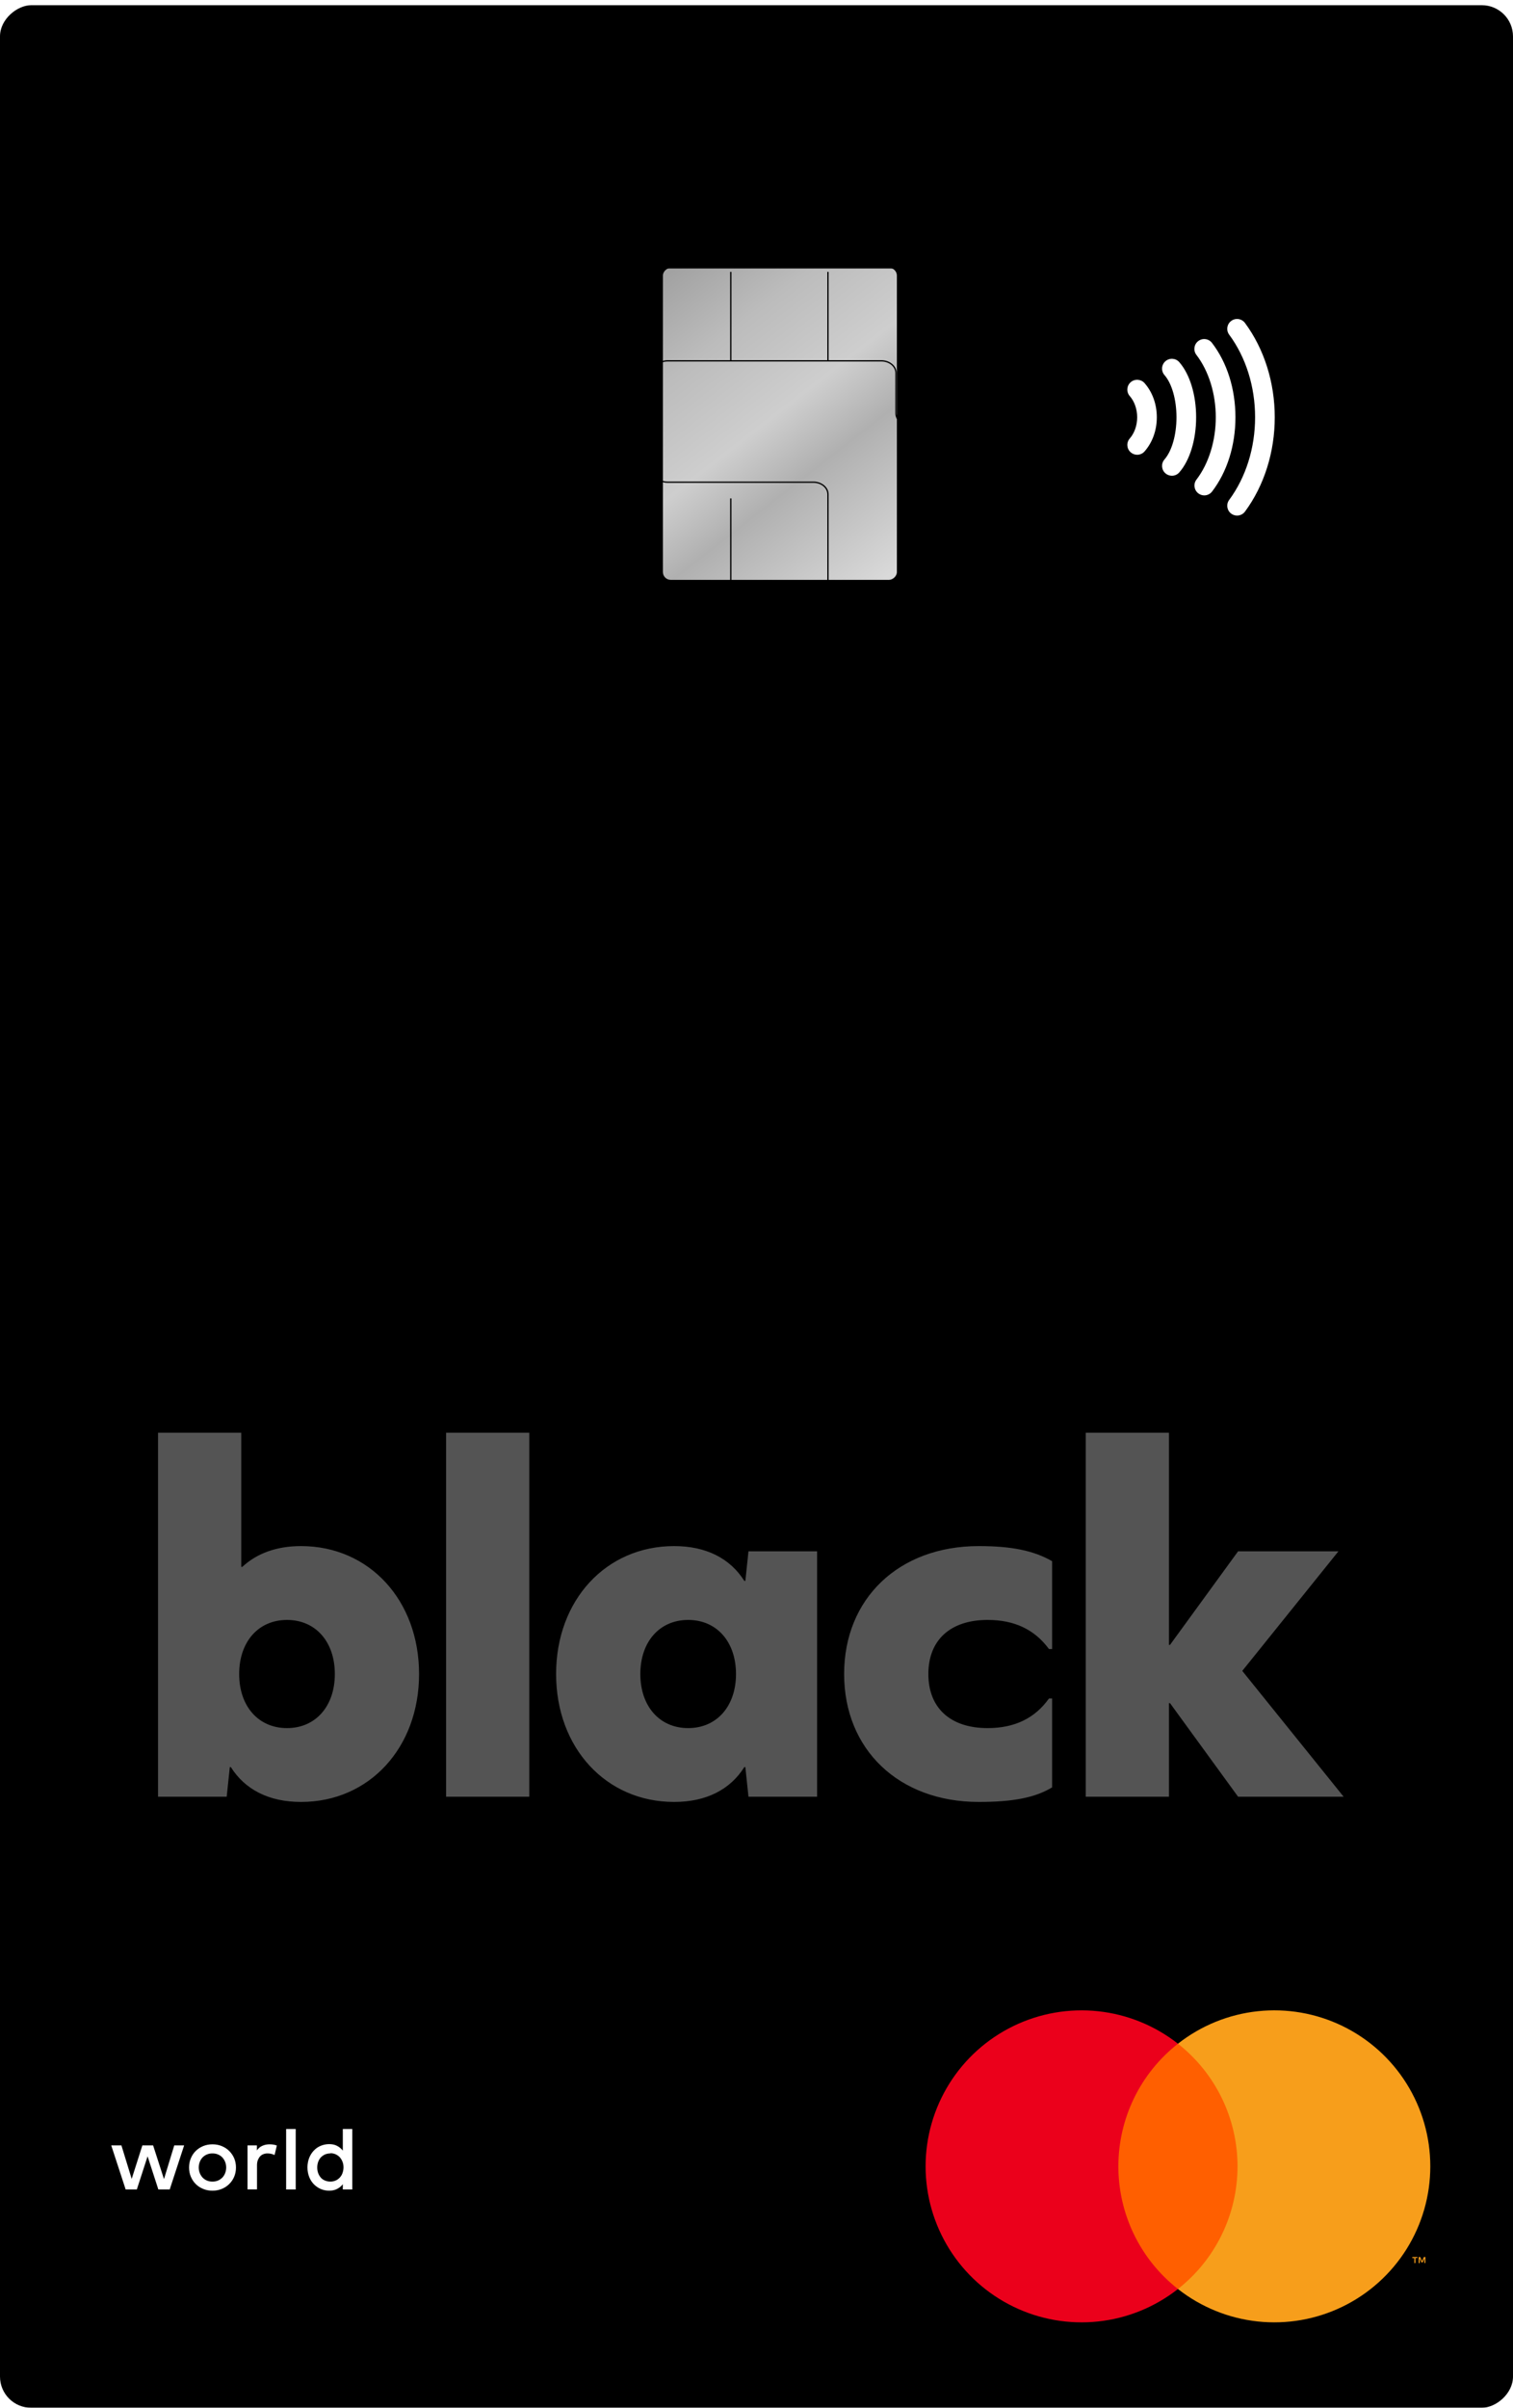 <svg width="582" height="926" viewBox="0 0 582 926" fill="none" xmlns="http://www.w3.org/2000/svg">
<g filter="url(#filter0_d_238_698)">
<rect x="582" width="924" height="582" rx="12" transform="rotate(90 582 0)" fill="black"/>
</g>
<path d="M63.078 838.045L67.028 825.096H70.827L65.281 842.041H60.913L56.773 829.284L52.632 842.041H48.34L42.794 825.096H46.707L50.657 837.968L54.759 825.096H58.9L63.078 838.045ZM81.728 824.673C83.02 824.673 84.236 824.904 85.337 825.365C86.439 825.826 87.388 826.441 88.186 827.248C88.984 828.055 89.629 828.977 90.085 830.053C90.541 831.128 90.769 832.32 90.769 833.588C90.769 834.856 90.541 836.047 90.085 837.123C89.629 838.199 88.984 839.159 88.186 839.928C87.388 840.735 86.439 841.349 85.337 841.81C84.236 842.272 83.058 842.502 81.728 842.502C80.399 842.502 79.222 842.272 78.12 841.81C77.018 841.349 76.069 840.735 75.271 839.928C74.473 839.121 73.866 838.199 73.41 837.123C72.954 836.047 72.726 834.856 72.726 833.588C72.726 832.32 72.954 831.128 73.41 830.053C73.866 828.977 74.473 828.016 75.271 827.248C76.069 826.441 77.018 825.826 78.12 825.365C79.222 824.904 80.437 824.673 81.728 824.673V824.673ZM81.728 828.17C80.969 828.17 80.285 828.285 79.639 828.554C78.994 828.823 78.462 829.169 77.968 829.668C77.512 830.129 77.132 830.706 76.866 831.397C76.6 832.051 76.449 832.781 76.449 833.588C76.449 834.395 76.6 835.125 76.866 835.778C77.132 836.431 77.512 837.007 77.968 837.507C78.424 837.968 78.994 838.352 79.639 838.621C80.285 838.89 80.969 839.005 81.728 839.005C82.488 839.005 83.172 838.89 83.818 838.621C84.463 838.352 84.995 837.968 85.489 837.507C85.945 837.046 86.325 836.469 86.591 835.778C86.856 835.125 87.008 834.395 87.008 833.588C87.008 832.781 86.856 832.051 86.591 831.397C86.325 830.744 85.945 830.168 85.489 829.668C85.033 829.207 84.463 828.823 83.818 828.554C83.172 828.285 82.488 828.17 81.728 828.17ZM103.684 824.673C104.253 824.673 104.747 824.712 105.203 824.788C105.659 824.865 106.077 824.981 106.494 825.134L105.621 828.785C105.241 828.592 104.785 828.439 104.291 828.323C103.76 828.208 103.304 828.17 102.848 828.17C102.278 828.17 101.746 828.285 101.253 828.477C100.759 828.669 100.341 828.977 99.999 829.361C99.657 829.745 99.391 830.245 99.163 830.783C98.974 831.359 98.86 831.974 98.86 832.704V842.003H95.213V825.096H98.822V827.017C99.391 826.21 100.075 825.595 100.911 825.25C101.746 824.865 102.658 824.673 103.684 824.673V824.673ZM113.75 842.041H110.065V818.794H113.75V842.041V842.041ZM126.626 824.596C127.842 824.596 128.867 824.827 129.703 825.288C130.577 825.749 131.298 826.364 131.868 827.094V818.794H135.515V842.041H131.868V840.005C131.298 840.773 130.577 841.349 129.703 841.81C128.829 842.272 127.804 842.502 126.626 842.502C125.449 842.502 124.347 842.272 123.36 841.849C122.334 841.388 121.46 840.773 120.701 840.005C119.941 839.198 119.333 838.275 118.915 837.161C118.498 836.085 118.27 834.856 118.27 833.549C118.27 832.243 118.498 831.052 118.915 829.937C119.333 828.861 119.941 827.901 120.701 827.094C121.46 826.287 122.334 825.672 123.36 825.25C124.385 824.827 125.449 824.596 126.626 824.596V824.596ZM127.082 828.17C126.284 828.17 125.601 828.323 124.955 828.592C124.347 828.9 123.815 829.284 123.36 829.745C122.942 830.245 122.6 830.821 122.372 831.474C122.144 832.128 122.03 832.819 122.03 833.588C122.03 834.356 122.144 835.048 122.372 835.701C122.6 836.354 122.942 836.931 123.36 837.43C123.778 837.93 124.309 838.314 124.955 838.583C125.601 838.852 126.284 839.005 127.082 839.005C127.88 839.005 128.526 838.852 129.133 838.583C129.741 838.314 130.273 837.93 130.729 837.43C131.185 836.931 131.526 836.393 131.754 835.701C131.982 835.048 132.134 834.318 132.134 833.549C132.134 832.781 132.02 832.051 131.754 831.397C131.526 830.744 131.147 830.168 130.729 829.668C130.273 829.169 129.741 828.823 129.133 828.516C128.526 828.247 127.842 828.093 127.082 828.093V828.17Z" fill="white"/>
<path d="M479.368 785.979H426.875V880.316H479.368V785.979Z" fill="#FF5F00"/>
<path d="M430.203 833.145C430.195 824.06 432.254 815.092 436.224 806.921C440.195 798.749 445.972 791.588 453.119 785.979C444.268 779.022 433.639 774.696 422.446 773.495C411.252 772.293 399.947 774.265 389.822 779.185C379.696 784.105 371.159 791.775 365.187 801.317C359.214 810.86 356.047 821.89 356.047 833.148C356.047 844.405 359.214 855.436 365.187 864.978C371.159 874.521 379.696 882.19 389.822 887.111C399.947 892.031 411.252 894.003 422.446 892.801C433.639 891.6 444.268 887.273 453.119 880.316C445.972 874.706 440.194 867.544 436.224 859.372C432.254 851.199 430.195 842.231 430.203 833.145V833.145Z" fill="#EB001B"/>
<path d="M550.189 833.144C550.189 844.402 547.022 855.432 541.05 864.975C535.078 874.517 526.541 882.187 516.416 887.107C506.291 892.028 494.985 894 483.792 892.799C472.599 891.598 461.97 887.272 453.119 880.316C460.26 874.701 466.033 867.538 470.003 859.368C473.972 851.197 476.035 842.232 476.035 833.147C476.035 824.063 473.972 815.098 470.003 806.927C466.033 798.757 460.26 791.594 453.119 785.979C461.969 779.021 472.598 774.693 483.791 773.49C494.985 772.288 506.291 774.259 516.416 779.179C526.542 784.099 535.079 791.769 541.052 801.312C547.024 810.856 550.19 821.887 550.189 833.144V833.144ZM544.464 870.321V868.392H545.245V868.026H543.263V868.422H544.038V870.351L544.464 870.321ZM548.315 870.321V868.026H547.714L547.011 869.624L546.314 868.026H545.714V870.351H546.14V868.567L546.795 870.08H547.245L547.9 868.561V870.321H548.315Z" fill="#F79E1B"/>
<rect x="345" y="103" width="120" height="90" rx="3" transform="rotate(90 345 103)" fill="url(#paint0_linear_238_698)"/>
<path d="M353.75 224.333C353.75 224.471 353.862 224.583 354 224.583C354.138 224.583 354.25 224.471 354.25 224.333L353.75 224.333ZM318.242 229L318.242 229.25L318.742 229.25L318.742 229L318.242 229ZM240.629 108.254L240.423 108.112L240.423 108.112L240.629 108.254ZM347.186 103.158L347.251 102.916L347.251 102.916L347.186 103.158ZM318.492 138.778L318.742 138.778L318.742 104.556L318.492 104.556L318.242 104.556L318.242 138.778L318.492 138.778ZM281.115 138.778L281.365 138.778L281.365 104.556L281.115 104.556L280.865 104.556L280.865 138.778L281.115 138.778ZM281.115 191.667L280.865 191.667L280.865 229L281.115 229L281.365 229L281.365 191.667L281.115 191.667ZM354 193.222L353.75 193.222L353.75 224.333L354 224.333L354.25 224.333L354.25 193.222L354 193.222ZM354 163.667L353.75 163.667L353.75 191.667L354 191.667L354.25 191.667L354.25 163.667L354 163.667ZM354 134.111L353.75 134.111L353.75 162.111L354 162.111L354.25 162.111L354.25 134.111L354 134.111ZM352.131 163.667L352.131 163.417L350.262 163.417L350.262 163.667L350.262 163.917L352.131 163.917L352.131 163.667ZM344.656 159L344.906 159L344.906 143.444L344.656 143.444L344.406 143.444L344.406 159L344.656 159ZM339.049 138.778L339.049 138.528L256.82 138.528L256.82 138.778L256.82 139.028L339.049 139.028L339.049 138.778ZM256.82 185.444L256.82 185.694L312.885 185.694L312.885 185.444L312.885 185.194L256.82 185.194L256.82 185.444ZM318.492 190.111L318.242 190.111L318.242 229L318.492 229L318.742 229L318.742 190.111L318.492 190.111ZM256.82 185.444L256.82 185.194C253.816 185.194 251.463 183.176 251.463 180.778L251.213 180.778L250.963 180.778C250.963 183.534 253.63 185.694 256.82 185.694L256.82 185.444ZM256.82 138.778L256.82 138.528C253.63 138.528 250.963 140.688 250.963 143.444L251.213 143.444L251.463 143.444C251.463 141.046 253.816 139.028 256.82 139.028L256.82 138.778ZM344.656 143.444L344.906 143.444C344.906 140.688 342.239 138.528 339.049 138.528L339.049 138.778L339.049 139.028C342.052 139.028 344.406 141.046 344.406 143.444L344.656 143.444ZM312.885 185.444L312.885 185.694C315.889 185.694 318.242 187.713 318.242 190.111L318.492 190.111L318.742 190.111C318.742 187.355 316.075 185.194 312.885 185.194L312.885 185.444ZM350.262 163.667L350.262 163.417C347.259 163.417 344.906 161.398 344.906 159L344.656 159L344.406 159C344.406 161.756 347.073 163.917 350.262 163.917L350.262 163.667ZM251.213 163.667L251.213 163.417L240 163.417L240 163.667L240 163.917L251.213 163.917L251.213 163.667ZM240 222.778L240.25 222.778L240.25 110.324L240 110.324L239.75 110.324L239.75 222.778L240 222.778ZM240.629 108.254L240.834 108.397C241.583 107.318 242.637 106.022 243.817 104.999C245.006 103.969 246.281 103.25 247.475 103.25L247.475 103L247.475 102.75C246.095 102.75 244.703 103.569 243.49 104.621C242.268 105.68 241.187 107.012 240.423 108.112L240.629 108.254ZM247.475 103L247.475 103.25L345.85 103.25L345.85 103L345.85 102.75L247.475 102.75L247.475 103ZM347.186 103.158L347.122 103.399C348.412 103.743 350.084 104.392 351.427 105.369C352.773 106.347 353.75 107.623 353.75 109.222L354 109.222L354.25 109.222C354.25 107.395 353.129 105.988 351.722 104.964C350.312 103.94 348.578 103.27 347.251 102.916L347.186 103.158ZM354 109.222L353.75 109.222L353.75 132.556L354 132.556L354.25 132.556L354.25 109.222L354 109.222ZM345.85 103L345.85 103.25C346.294 103.25 346.712 103.29 347.122 103.399L347.186 103.158L347.251 102.916C346.788 102.793 346.324 102.75 345.85 102.75L345.85 103ZM240 110.324L240.25 110.324C240.25 109.644 240.431 108.978 240.834 108.397L240.629 108.254L240.423 108.112C239.956 108.786 239.75 109.554 239.75 110.324L240 110.324ZM251.213 143.444L250.963 143.444L250.963 180.778L251.213 180.778L251.463 180.778L251.463 143.444L251.213 143.444Z" fill="black"/>
<path d="M476.421 122.719C475.464 122.575 474.453 122.795 473.615 123.421C471.937 124.66 471.585 127.029 472.825 128.707C479.252 137.402 482.793 148.683 482.793 160.477C482.793 172.271 479.252 183.556 472.825 192.255C471.585 193.933 471.937 196.301 473.615 197.541C474.288 198.044 475.077 198.279 475.86 198.279C477.02 198.279 478.161 197.749 478.902 196.751C486.284 186.76 490.353 173.878 490.353 160.477C490.353 147.076 486.284 134.198 478.902 124.211C478.282 123.373 477.378 122.864 476.421 122.719ZM463.707 130.427C462.748 130.301 461.744 130.543 460.916 131.18C459.26 132.451 458.944 134.826 460.215 136.482C464.951 142.651 467.672 151.397 467.672 160.477C467.672 169.535 464.966 178.27 460.244 184.443C458.978 186.099 459.293 188.471 460.953 189.737C461.637 190.262 462.44 190.52 463.242 190.52C464.376 190.52 465.498 190.007 466.247 189.036C472.038 181.464 475.232 171.319 475.232 160.477C475.232 149.605 472.028 139.45 466.21 131.874C465.573 131.047 464.666 130.553 463.707 130.427ZM451.037 137.995C450.072 137.93 449.082 138.236 448.298 138.925C446.725 140.298 446.568 142.684 447.944 144.256C450.786 147.507 452.551 153.722 452.551 160.477C452.551 167.232 450.783 173.447 447.936 176.698C446.564 178.271 446.725 180.657 448.298 182.029C449.016 182.656 449.905 182.967 450.786 182.967C451.841 182.967 452.888 182.533 453.636 181.674C457.688 177.04 460.111 169.111 460.111 160.477C460.111 151.843 457.685 143.914 453.629 139.28C452.941 138.492 452.003 138.06 451.037 137.995ZM437.673 146.065C436.708 146.002 435.721 146.307 434.934 146.995C433.366 148.371 433.207 150.757 434.587 152.326C436.39 154.386 437.43 157.358 437.43 160.477C437.43 163.596 436.39 166.568 434.587 168.628C433.211 170.197 433.373 172.583 434.942 173.959C435.66 174.587 436.545 174.897 437.43 174.897C438.477 174.897 439.528 174.463 440.272 173.612C443.319 170.146 444.99 165.478 444.99 160.477C444.99 155.476 443.319 150.809 440.272 147.342C439.586 146.558 438.639 146.128 437.673 146.065Z" fill="white"/>
<path d="M115.8 594.6C142 594.6 161.2 615.4 161.2 643.8C161.2 672.2 142 693 115.8 693C103.4 693 94.2 688.2 88.8 679.6H88.4L87.2 691H60.8V551H92.8V602.6H93.2C98.8 597.4 106.4 594.6 115.8 594.6ZM110.4 664.6C121.4 664.6 128.8 656.2 128.8 643.8C128.8 631.4 121.4 623 110.4 623C99.4 623 92 631.4 92 643.8C92 656.2 99.4 664.6 110.4 664.6ZM171.597 691V551H203.597V691H171.597ZM314.313 691H287.913L286.713 679.6H286.313C280.913 688.2 271.713 693 259.313 693C233.113 693 213.913 672.2 213.913 643.8C213.913 615.4 233.113 594.6 259.313 594.6C271.713 594.6 280.913 599.4 286.313 608H286.713L287.913 596.6H314.313V691ZM264.713 664.6C275.713 664.6 283.113 656.2 283.113 643.8C283.113 631.4 275.713 623 264.713 623C253.713 623 246.313 631.4 246.313 643.8C246.313 656.2 253.713 664.6 264.713 664.6ZM376.509 594.6C389.309 594.6 397.709 596.4 404.709 600.4V634.2H403.509C397.909 626.6 390.109 623 379.909 623C365.509 623 357.109 630.8 357.109 643.8C357.109 656.8 365.509 664.6 379.909 664.6C390.309 664.6 398.109 660.8 403.509 653.2H404.709V687.4C398.109 691.4 389.509 693 376.509 693C345.709 693 324.709 672.8 324.709 643.8C324.709 614.8 345.709 594.6 376.509 594.6ZM449.659 655V691H417.659V551H449.659V632.6H450.059L476.259 596.6H514.859L477.859 642.6L516.859 691H476.259L450.059 655H449.659Z" fill="white" fill-opacity="0.33"/>
<defs>
<filter id="filter0_d_238_698" x="0" y="0" width="582" height="926" filterUnits="userSpaceOnUse" color-interpolation-filters="sRGB">
<feFlood flood-opacity="0" result="BackgroundImageFix"/>
<feColorMatrix in="SourceAlpha" type="matrix" values="0 0 0 0 0 0 0 0 0 0 0 0 0 0 0 0 0 0 127 0" result="hardAlpha"/>
<feOffset dy="2"/>
<feComposite in2="hardAlpha" operator="out"/>
<feColorMatrix type="matrix" values="0 0 0 0 0 0 0 0 0 0 0 0 0 0 0 0 0 0 0.8 0"/>
<feBlend mode="normal" in2="BackgroundImageFix" result="effect1_dropShadow_238_698"/>
<feBlend mode="normal" in="SourceGraphic" in2="effect1_dropShadow_238_698" result="shape"/>
</filter>
<linearGradient id="paint0_linear_238_698" x1="461.911" y1="104.431" x2="348.602" y2="192.66" gradientUnits="userSpaceOnUse">
<stop stop-color="#D9D9D9"/>
<stop offset="0.347" stop-color="#B0B0B0"/>
<stop offset="0.524" stop-color="#CECECE"/>
<stop offset="0.776" stop-color="#BCBCBC"/>
<stop offset="1" stop-color="#A2A2A2"/>
</linearGradient>
</defs>
</svg>

